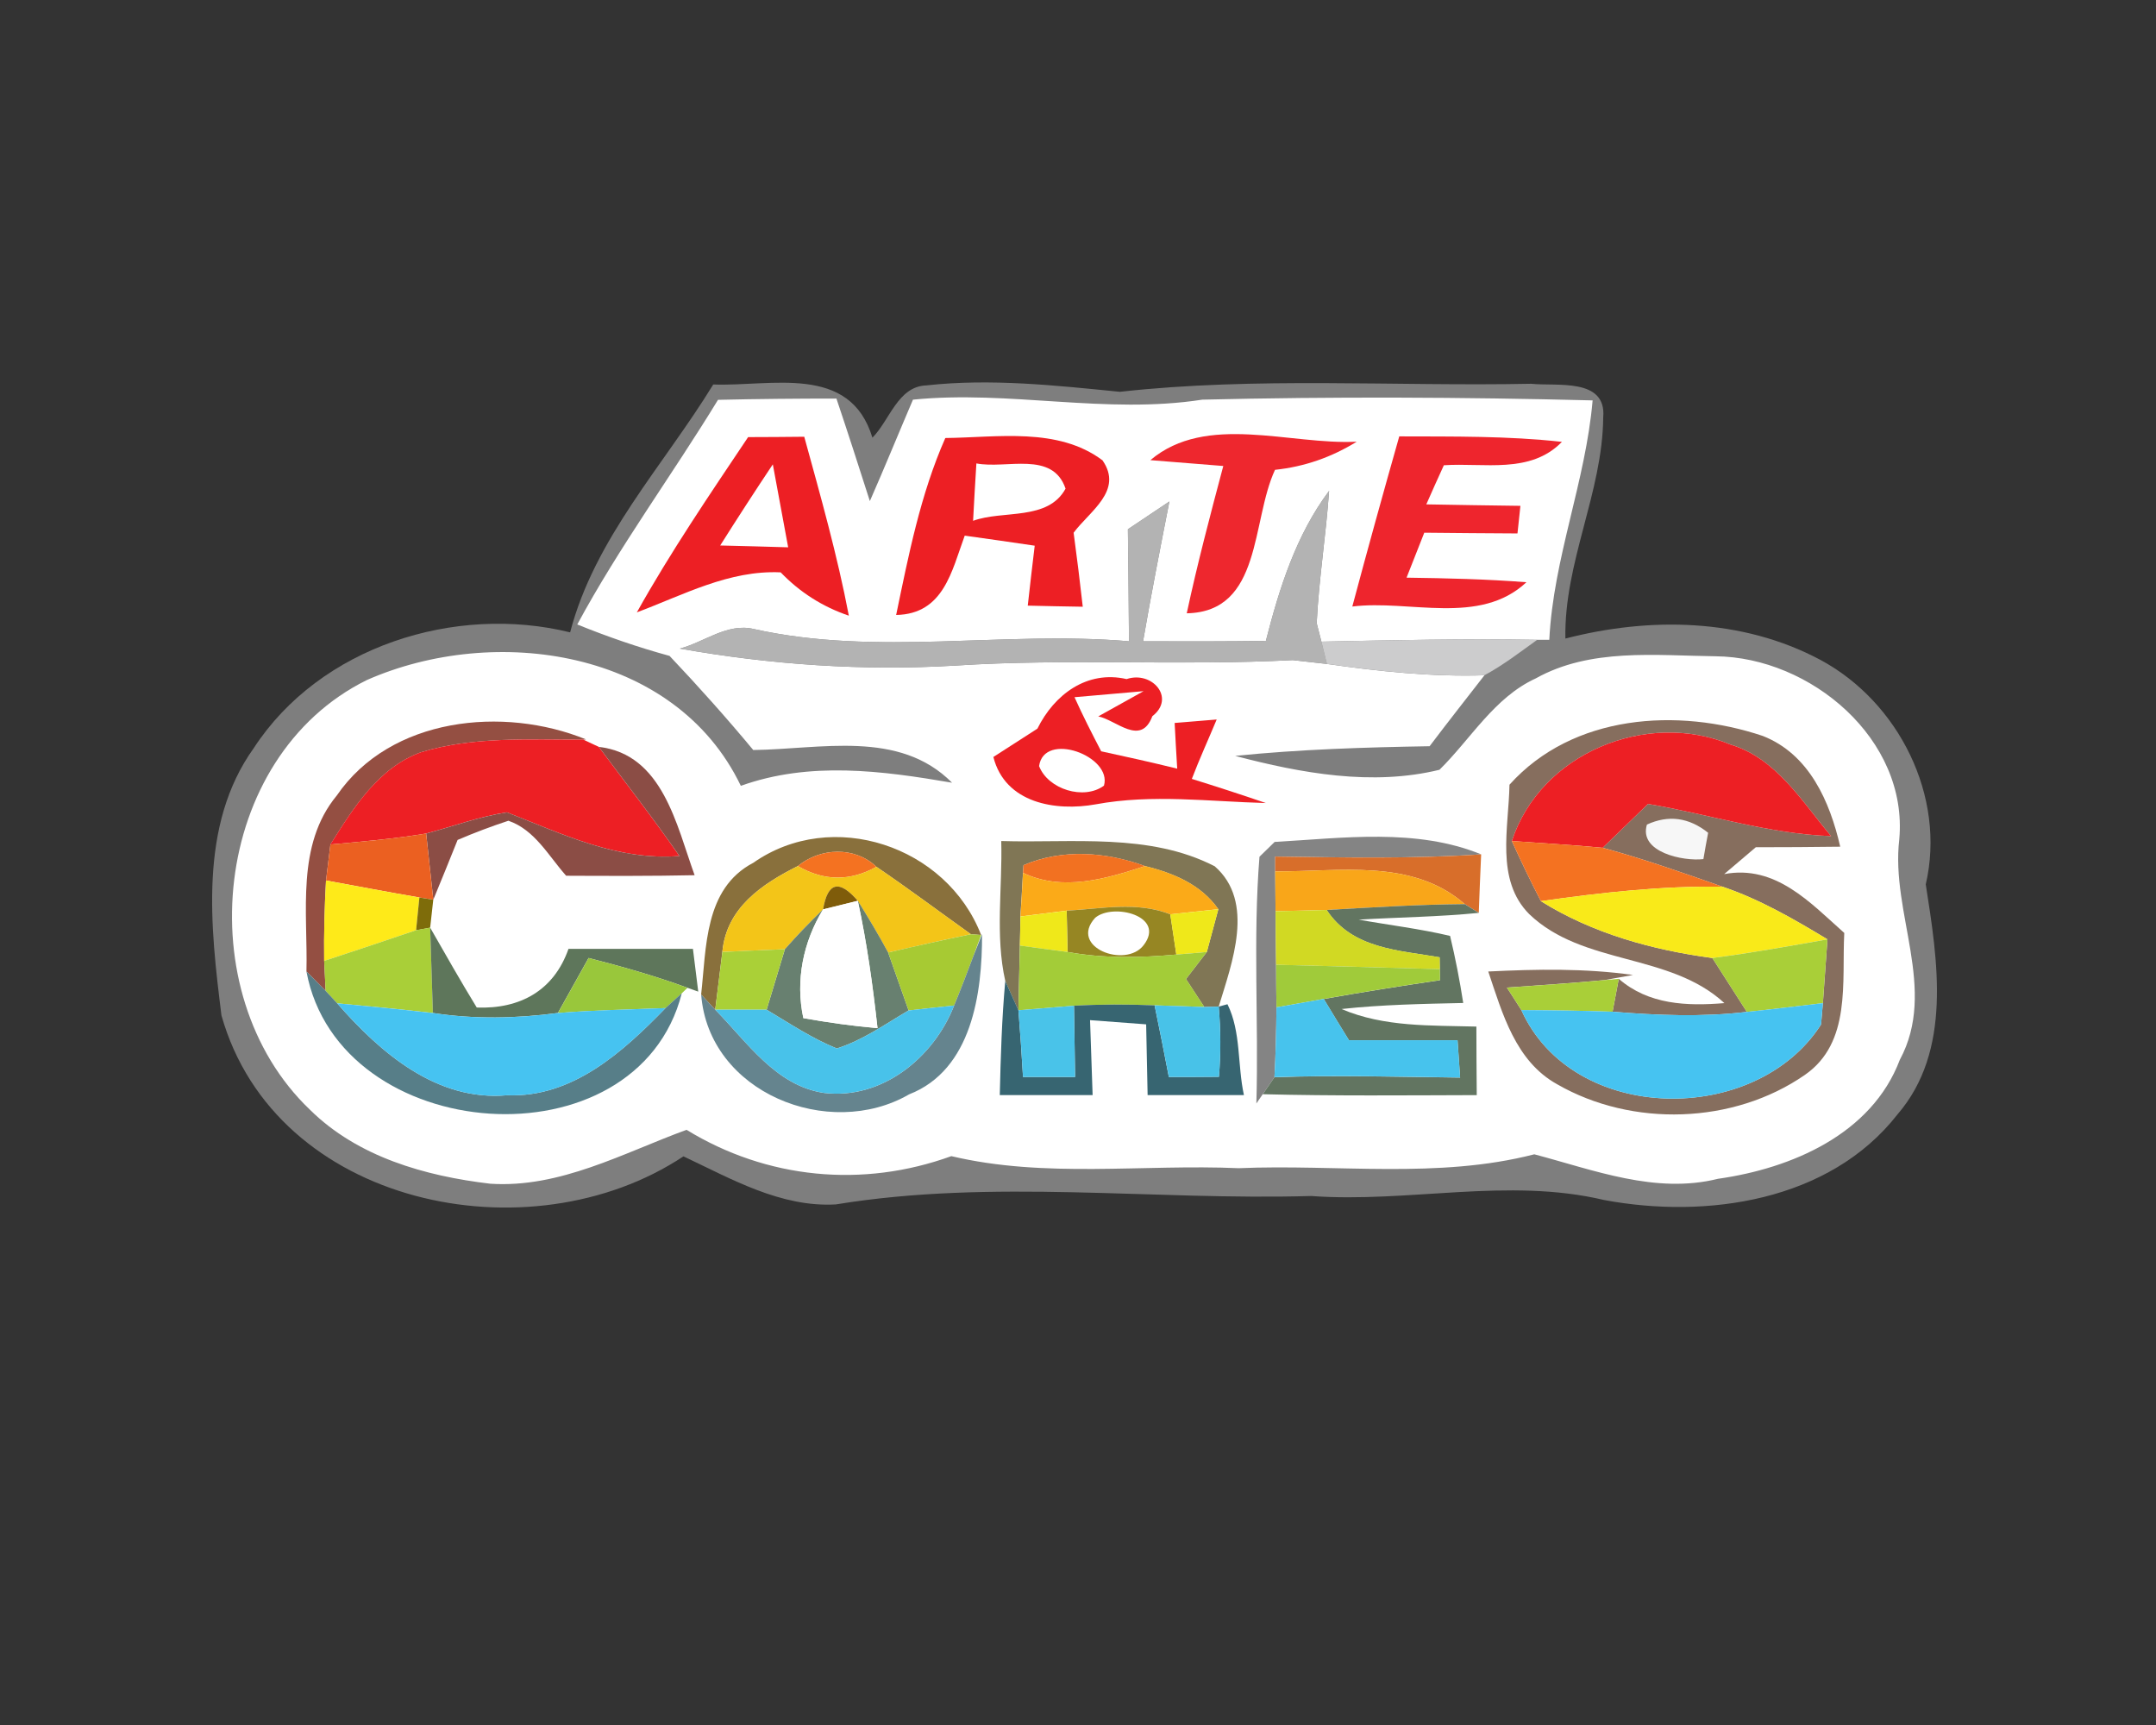<?xml version="1.0" encoding="UTF-8" standalone="no"?>
<svg
   xmlns:dc="http://purl.org/dc/elements/1.1/"
   xmlns:cc="http://creativecommons.org/ns#"
   xmlns:rdf="http://www.w3.org/1999/02/22-rdf-syntax-ns#"
   xmlns:svg="http://www.w3.org/2000/svg"
   xmlns="http://www.w3.org/2000/svg"
   xmlns:sodipodi="http://sodipodi.sourceforge.net/DTD/sodipodi-0.dtd"
   xmlns:inkscape="http://www.inkscape.org/namespaces/inkscape"
   width="100pt"
   height="80pt"
   viewBox="0 0 100 80"
   version="1.1"
   id="svg3506"
   inkscape:version="0.91 r"
   sodipodi:docname="artecores.svg">
  <rect x="0" y="0" width="100" height="80" fill="#333333" stroke="none"/>
  <defs
     id="defs3634" />
  <sodipodi:namedview
     pagecolor="#ffffff"
     bordercolor="#666666"
     borderopacity="1"
     objecttolerance="10"
     gridtolerance="10"
     guidetolerance="10"
     inkscape:pageopacity="0"
     inkscape:pageshadow="2"
     inkscape:window-width="1366"
     inkscape:window-height="716"
     id="namedview3632"
     showgrid="false"
     inkscape:zoom="5.35"
     inkscape:cx="88.062693"
     inkscape:cy="50"
     inkscape:window-x="0"
     inkscape:window-y="0"
     inkscape:window-maximized="1"
     inkscape:current-layer="svg3506" />
  <path
     d="m 33.082,17.831 c 2.695,0.102 6.34,-0.975 7.383,2.467 0.797,-0.797 1.178,-2.382 2.5,-2.424 2.984,-0.331 5.993,0 8.976,0.297 6.332,-0.704 12.723,-0.246 19.08,-0.373 1.161,0.127 3.501,-0.297 3.34,1.56 -0.034,3.501 -1.822,6.722 -1.755,10.256 3.908,-1.009 8.188,-0.949 11.816,0.983 3.645,1.95 5.849,6.34 4.899,10.417 0.551,3.535 1.238,7.713 -1.314,10.672 -3.145,4.026 -8.849,4.857 -13.604,3.967 -4.467,-1.06 -9.053,0.144 -13.587,-0.186 -7.349,0.212 -14.757,-0.805 -22.047,0.39 -2.551,0.144 -4.84,-1.178 -7.069,-2.229 -7.128,4.73 -18.927,2.314 -21.428,-6.535 -0.509,-4.094 -1.068,-8.824 1.5,-12.401 3.068,-4.713 9.341,-6.679 14.672,-5.365 1.136,-4.365 4.331,-7.73 6.637,-11.494 z"
     id="path3514"
     inkscape:connector-curvature="0"
     style="fill:#7e7e7e" />
  <path
     d="m 33.302,18.543 c 1.831,-0.042 3.662,-0.059 5.493,-0.059 0.534,1.585 1.043,3.17 1.551,4.755 0.687,-1.56 1.331,-3.145 2,-4.704 4.484,-0.449 8.942,0.695 13.418,0 6.027,-0.144 12.07,-0.119 18.105,0.034 -0.322,3.763 -1.822,7.315 -2.009,11.104 l -0.559,0 c -3.34,-0.059 -6.671,0.017 -10.01,0.085 l -0.22,-0.856 c 0.102,-2.051 0.432,-4.086 0.576,-6.137 -1.534,2.051 -2.306,4.509 -2.933,6.959 -1.899,0.025 -3.797,0.025 -5.696,0.017 0.373,-2.17 0.797,-4.323 1.221,-6.484 -0.483,0.322 -1.441,0.966 -1.924,1.288 0.017,1.729 0.042,3.458 0.051,5.196 -5.806,-0.5 -11.663,0.712 -17.402,-0.568 -1.229,-0.297 -2.314,0.619 -3.433,0.907 4.213,0.746 8.502,1.043 12.774,0.788 5.213,-0.339 10.443,0.017 15.656,-0.254 0.398,0.042 1.187,0.136 1.585,0.178 2.424,0.348 4.857,0.602 7.306,0.526 -0.848,1.093 -1.704,2.178 -2.543,3.289 -3.009,0.051 -6.027,0.144 -9.019,0.449 3.06,0.805 6.357,1.407 9.476,0.644 1.458,-1.432 2.543,-3.357 4.467,-4.238 2.534,-1.416 5.552,-1.06 8.341,-1.026 4.399,0.042 8.942,3.84 8.519,8.493 -0.407,3.416 1.788,6.95 0.025,10.222 -1.305,3.45 -5.018,5.035 -8.434,5.518 -2.899,0.72 -5.755,-0.407 -8.519,-1.136 -4.475,1.153 -9.146,0.449 -13.714,0.644 -4.433,-0.195 -8.968,0.475 -13.325,-0.559 -4.111,1.492 -8.561,1.06 -12.282,-1.221 -2.941,1.076 -5.866,2.712 -9.103,2.5 -3.018,-0.356 -6.145,-1.238 -8.366,-3.433 -5.671,-5.408 -4.577,-16.368 2.645,-19.928 5.908,-2.602 14.291,-1.441 17.342,4.908 3.196,-1.144 6.535,-0.704 9.798,-0.144 -2.458,-2.475 -6.103,-1.551 -9.222,-1.517 -1.246,-1.5 -2.543,-2.95 -3.882,-4.365 -1.458,-0.398 -2.882,-0.89 -4.28,-1.458 1.95,-3.611 4.391,-6.917 6.527,-10.417 z"
     id="path3516"
     inkscape:connector-curvature="0"
     style="fill:#ffffff" />
  <path
     d="m 34.701,20.272 c 0.653,0 1.95,-0.009 2.602,-0.017 0.754,2.746 1.534,5.493 2.068,8.298 -1.221,-0.415 -2.272,-1.085 -3.162,-2.009 -2.39,-0.11 -4.501,1.043 -6.671,1.856 1.568,-2.806 3.374,-5.459 5.162,-8.129 z"
     id="path3518"
     inkscape:connector-curvature="0"
     style="fill:#ed1f24" />
  <path
     d="m 41.566,28.519 c 0.576,-2.772 1.127,-5.594 2.28,-8.205 2.407,-0.025 5.221,-0.517 7.29,1.034 0.975,1.407 -0.585,2.348 -1.339,3.357 0.153,1.144 0.297,2.289 0.424,3.433 -0.644,-0.009 -1.916,-0.034 -2.551,-0.051 0.076,-0.695 0.237,-2.085 0.322,-2.78 -1.076,-0.161 -2.161,-0.314 -3.246,-0.466 -0.602,1.636 -0.975,3.636 -3.179,3.679 z"
     id="path3520"
     inkscape:connector-curvature="0"
     style="fill:#ed1f24" />
  <path
     d="m 53.357,21.34 c 2.594,-2.195 6.476,-0.695 9.57,-0.856 -1.161,0.72 -2.424,1.161 -3.789,1.305 -1.11,2.382 -0.593,6.586 -4.094,6.654 0.492,-2.297 1.093,-4.569 1.695,-6.832 -0.839,-0.068 -2.534,-0.203 -3.382,-0.271 z"
     id="path3522"
     inkscape:connector-curvature="0"
     style="fill:#ee272e" />
  <path
     d="m 62.723,28.129 c 0.704,-2.636 1.432,-5.264 2.178,-7.891 2.517,0.009 5.043,-0.025 7.544,0.254 -1.466,1.509 -3.619,0.958 -5.476,1.085 -0.28,0.602 -0.542,1.204 -0.814,1.814 1.449,0.025 2.907,0.051 4.365,0.068 l -0.136,1.28 c -1.441,-0.009 -2.882,-0.017 -4.323,-0.034 -0.271,0.695 -0.551,1.39 -0.822,2.085 1.856,0.025 3.713,0.068 5.56,0.212 -2.178,2.034 -5.416,0.797 -8.078,1.127 z"
     id="path3524"
     inkscape:connector-curvature="0"
     style="fill:#ee252d" />
  <path
     d="m 45.287,21.492 c 1.399,0.271 3.535,-0.602 4.136,1.17 -0.822,1.509 -2.907,0.983 -4.289,1.492 0.042,-0.89 0.102,-1.78 0.153,-2.662 z"
     id="path3526"
     inkscape:connector-curvature="0"
     style="fill:#ffffff" />
  <path
     d="m 33.404,25.298 c 0.797,-1.263 1.61,-2.517 2.441,-3.763 0.237,1.28 0.475,2.56 0.712,3.848 -0.788,-0.025 -2.365,-0.068 -3.153,-0.085 z"
     id="path3528"
     inkscape:connector-curvature="0"
     style="fill:#ffffff" />
  <path
     d="m 52.314,24.544 c 0.483,-0.322 1.441,-0.966 1.924,-1.288 -0.424,2.161 -0.848,4.314 -1.221,6.484 1.899,0.009 3.797,0.009 5.696,-0.017 0.627,-2.45 1.399,-4.908 2.933,-6.959 -0.144,2.051 -0.475,4.086 -0.576,6.137 l 0.22,0.856 0.254,1.034 c -0.398,-0.042 -1.187,-0.136 -1.585,-0.178 -5.213,0.271 -10.443,-0.085 -15.656,0.254 -4.272,0.254 -8.561,-0.042 -12.774,-0.788 1.119,-0.288 2.204,-1.204 3.433,-0.907 5.738,1.28 11.595,0.068 17.402,0.568 -0.009,-1.738 -0.034,-3.467 -0.051,-5.196 z"
     id="path3530"
     inkscape:connector-curvature="0"
     style="fill:#b3b3b3" />
  <path
     d="m 61.29,29.757 c 3.34,-0.068 6.671,-0.144 10.01,-0.085 -0.797,0.568 -1.577,1.178 -2.45,1.644 -2.45,0.076 -4.882,-0.178 -7.306,-0.526 l -0.254,-1.034 z"
     id="path3532"
     inkscape:connector-curvature="0"
     style="fill:#cccccd" />
  <path
     d="m 48.118,33.791 c 0.78,-1.577 2.297,-2.721 4.136,-2.297 1.178,-0.398 2.289,0.873 1.195,1.721 -0.534,1.416 -1.67,0.178 -2.509,0.009 l 2.102,-1.17 c -0.797,0.068 -2.399,0.212 -3.204,0.28 0.381,0.848 0.805,1.678 1.238,2.509 1.178,0.254 2.356,0.517 3.526,0.805 -0.034,-0.534 -0.093,-1.594 -0.119,-2.119 0.483,-0.042 1.466,-0.119 1.95,-0.161 -0.381,0.915 -0.797,1.822 -1.153,2.755 1.144,0.356 2.297,0.729 3.433,1.119 -2.628,-0.068 -5.272,-0.424 -7.883,0.059 -1.873,0.339 -4.213,-0.051 -4.755,-2.195 0.509,-0.331 1.534,-0.983 2.043,-1.314 z"
     id="path3534"
     inkscape:connector-curvature="0"
     style="fill:#ed1f24" />
  <path
     d="m 15.621,36.894 c 2.492,-3.636 7.73,-4.162 11.562,-2.602 l -0.127,0.009 c -2.509,0.009 -5.103,-0.153 -7.527,0.585 -1.975,0.712 -3.145,2.594 -4.204,4.28 -0.051,0.415 -0.153,1.254 -0.203,1.67 -0.068,1.246 -0.102,2.484 -0.085,3.73 0.017,0.348 0.051,1.043 0.068,1.39 L 14.214,45.056 c 0.068,-2.746 -0.492,-5.866 1.407,-8.163 z"
     id="path3536"
     inkscape:connector-curvature="0"
     style="fill:#944f42" />
  <path
     d="m 70.012,36.393 c 2.941,-3.272 7.798,-3.585 11.748,-2.263 2.161,0.848 3.111,3.043 3.594,5.137 -1.305,0.017 -2.611,0.025 -3.916,0.025 -0.492,0.415 -0.983,0.831 -1.466,1.246 2.39,-0.449 4.001,1.339 5.569,2.729 -0.119,2.272 0.339,5.086 -1.831,6.586 -3.306,2.289 -8.01,2.433 -11.485,0.432 -1.933,-1.068 -2.543,-3.289 -3.196,-5.23 2.238,-0.11 4.484,-0.153 6.713,0.161 l -1.314,0.237 c -1.509,0.144 -3.018,0.237 -4.535,0.348 0.17,0.254 0.5,0.78 0.67,1.043 2.382,5.306 10.866,5.408 13.901,0.67 l 0.085,-0.992 c 0.068,-0.992 0.144,-1.975 0.212,-2.958 -1.56,-0.941 -3.136,-1.856 -4.865,-2.441 -1.839,-0.644 -3.679,-1.297 -5.56,-1.805 0.526,-0.509 1.577,-1.526 2.102,-2.034 2.831,0.475 5.594,1.39 8.493,1.492 -1.348,-1.594 -2.543,-3.611 -4.67,-4.247 -3.882,-1.61 -8.807,0.398 -10.138,4.475 0.424,0.941 0.873,1.873 1.348,2.789 2.399,1.5 5.17,2.263 7.951,2.636 0.534,0.831 1.068,1.661 1.602,2.5 -2.068,0.246 -4.162,0.161 -6.23,-0.009 0.076,-0.381 0.212,-1.144 0.288,-1.526 1.382,1.204 3.162,1.271 4.899,1.127 -2.543,-2.348 -6.552,-1.729 -9.053,-4.128 -1.577,-1.585 -0.949,-4.009 -0.915,-6.001 z"
     id="path3538"
     inkscape:connector-curvature="0"
     style="fill:#866e5e" />
  <path
     d="m 19.528,34.885 c 2.424,-0.737 5.018,-0.576 7.527,-0.585 l 0.72,0.339 c 1.254,1.687 2.543,3.331 3.738,5.06 -2.873,0.229 -5.416,-1.017 -8.002,-2.026 -1.28,0.195 -2.5,0.653 -3.746,0.983 -1.466,0.246 -2.958,0.373 -4.442,0.509 1.06,-1.687 2.229,-3.568 4.204,-4.28 z"
     id="path3540"
     inkscape:connector-curvature="0"
     style="fill:#ed1f24" />
  <path
     d="m 27.776,34.639 c 2.967,0.339 3.602,3.645 4.442,5.95 -1.983,0.042 -3.967,0.034 -5.959,0.025 -0.814,-0.915 -1.449,-2.128 -2.678,-2.551 -0.797,0.263 -1.585,0.559 -2.356,0.89 -0.373,0.932 -0.746,1.848 -1.127,2.772 -0.085,-0.763 -0.246,-2.297 -0.331,-3.068 1.246,-0.331 2.467,-0.788 3.746,-0.983 2.585,1.009 5.128,2.255 8.002,2.026 -1.195,-1.729 -2.484,-3.374 -3.738,-5.06 z"
     id="path3542"
     inkscape:connector-curvature="0"
     style="fill:#8b4d45" />
  <path
     d="m 48.195,35.529 c 0.229,-1.636 3.407,-0.466 3.009,0.907 -0.932,0.687 -2.594,0.17 -3.009,-0.907 z"
     id="path3544"
     inkscape:connector-curvature="0"
     style="fill:#ffffff" />
  <path
     d="m 70.123,39.004 c 1.331,-4.077 6.255,-6.086 10.138,-4.475 2.128,0.636 3.323,2.653 4.67,4.247 -2.899,-0.102 -5.662,-1.017 -8.493,-1.492 -0.526,0.509 -1.577,1.526 -2.102,2.034 -1.399,-0.136 -2.814,-0.212 -4.213,-0.314 z"
     id="path3546"
     inkscape:connector-curvature="0"
     style="fill:#ed1f24" />
  <path
     d="m 76.387,38.241 c 1,-0.458 1.95,-0.331 2.84,0.381 -0.059,0.305 -0.17,0.915 -0.22,1.221 -0.941,0.11 -3.009,-0.322 -2.619,-1.602 z"
     id="path3548"
     inkscape:connector-curvature="0"
     style="fill:#f7f7f7" />
  <path
     d="m 15.324,39.165 c 1.483,-0.136 2.975,-0.263 4.442,-0.509 0.085,0.771 0.246,2.306 0.331,3.068 l -0.644,-0.102 c -1.441,-0.246 -2.89,-0.526 -4.331,-0.788 0.051,-0.415 0.153,-1.254 0.203,-1.67 z"
     id="path3550"
     inkscape:connector-curvature="0"
     style="fill:#eb6021" />
  <path
     d="m 34.929,40.021 c 3.662,-2.577 8.976,-0.797 10.578,3.34 l -0.475,-0.034 c -1.458,-1.043 -2.899,-2.119 -4.382,-3.128 -1.009,-0.958 -2.602,-0.89 -3.645,-0.034 -1.67,0.839 -3.314,1.941 -3.501,3.984 -0.085,0.67 -0.246,2.009 -0.331,2.678 l -0.653,-0.704 c 0.246,-2.178 0.144,-4.908 2.407,-6.103 z"
     id="path3552"
     inkscape:connector-curvature="0"
     style="fill:#89703c" />
  <path
     d="m 46.44,39.004 c 3.297,0.102 6.866,-0.39 9.9,1.17 1.89,1.653 0.797,4.492 0.186,6.51 l -0.67,0.017 c -0.212,-0.322 -0.636,-0.975 -0.848,-1.297 0.246,-0.314 0.72,-0.941 0.966,-1.254 0.136,-0.492 0.398,-1.492 0.534,-1.983 -0.797,-1.144 -2.085,-1.678 -3.399,-2 -1.805,-0.661 -3.84,-0.814 -5.637,-0.042 l -0.025,0.356 c -0.025,0.509 -0.085,1.517 -0.119,2.026 0,0.331 -0.017,1.009 -0.025,1.348 -0.017,0.754 -0.051,2.255 -0.068,3.001 L 46.627,45.497 C 46.152,43.386 46.499,41.166 46.44,39.004 Z"
     id="path3554"
     inkscape:connector-curvature="0"
     style="fill:#807655" />
  <path
     d="m 58.417,39.733 c 0.178,-0.17 0.526,-0.517 0.704,-0.687 3.17,-0.178 6.561,-0.653 9.578,0.576 -3.179,0.212 -6.366,0.144 -9.553,0.102 l 0,0.687 c 0.009,0.458 0.009,1.39 0.017,1.848 0,0.627 0.017,1.865 0.025,2.484 0,0.492 0.009,1.483 0.017,1.975 -0.009,1.085 -0.034,2.161 -0.093,3.238 l -0.542,0.788 -0.297,0.432 c 0.11,-3.814 -0.161,-7.637 0.144,-11.443 z"
     id="path3556"
     inkscape:connector-curvature="0"
     style="fill:#848484" />
  <path
     d="m 70.123,39.004 c 1.399,0.102 2.814,0.178 4.213,0.314 1.882,0.509 3.721,1.161 5.56,1.805 -2.823,-0.042 -5.628,0.271 -8.425,0.67 C 70.996,40.877 70.546,39.945 70.123,39.004 Z"
     id="path3558"
     inkscape:connector-curvature="0"
     style="fill:#f47221" />
  <path
     d="m 37.006,40.165 c 1.043,-0.856 2.636,-0.924 3.645,0.034 -1.221,0.678 -2.433,0.67 -3.645,-0.034 z"
     id="path3560"
     inkscape:connector-curvature="0"
     style="fill:#f47221" />
  <path
     d="m 47.474,40.123 c 1.797,-0.771 3.831,-0.619 5.637,0.042 -1.814,0.593 -3.823,1.195 -5.662,0.314 l 0.025,-0.356 z"
     id="path3562"
     inkscape:connector-curvature="0"
     style="fill:#f27121" />
  <path
     d="m 59.146,39.725 c 3.187,0.042 6.374,0.11 9.553,-0.102 -0.042,0.907 -0.076,1.805 -0.11,2.712 L 67.936,41.928 C 65.486,39.792 62.121,40.437 59.146,40.411 l 0,-0.687 z"
     id="path3564"
     inkscape:connector-curvature="0"
     style="fill:#d86e2a" />
  <path
     d="m 15.121,40.835 c 1.441,0.263 2.89,0.542 4.331,0.788 -0.034,0.381 -0.119,1.136 -0.153,1.517 -1.424,0.483 -2.84,0.958 -4.264,1.424 -0.017,-1.246 0.017,-2.484 0.085,-3.73 z"
     id="path3566"
     inkscape:connector-curvature="0"
     style="fill:#feea19" />
  <path
     d="m 33.505,44.149 c 0.186,-2.043 1.831,-3.145 3.501,-3.984 1.212,0.704 2.424,0.712 3.645,0.034 1.483,1.009 2.924,2.085 4.382,3.128 -1.28,0.263 -2.568,0.551 -3.84,0.848 -0.441,-0.814 -0.915,-1.61 -1.407,-2.399 -0.865,-1 -1.399,-0.865 -1.61,0.398 -0.619,0.593 -1.204,1.204 -1.772,1.848 -0.729,0.025 -2.178,0.093 -2.899,0.127 z"
     id="path3568"
     inkscape:connector-curvature="0"
     style="fill:#f3c518" />
  <path
     d="m 47.449,40.479 c 1.839,0.882 3.848,0.28 5.662,-0.314 1.314,0.322 2.602,0.856 3.399,2 -0.559,0.059 -1.67,0.178 -2.229,0.237 -1.551,-0.61 -3.204,-0.254 -4.806,-0.17 -0.534,0.068 -1.602,0.203 -2.144,0.271 0.034,-0.509 0.093,-1.517 0.119,-2.026 z"
     id="path3570"
     inkscape:connector-curvature="0"
     style="fill:#fbaa18" />
  <path
     d="m 59.146,40.411 c 2.975,0.025 6.34,-0.619 8.79,1.517 -2.136,0.017 -4.264,0.153 -6.4,0.271 -0.788,0.025 -1.585,0.042 -2.373,0.059 -0.009,-0.458 -0.009,-1.39 -0.017,-1.848 z"
     id="path3572"
     inkscape:connector-curvature="0"
     style="fill:#f9a619" />
  <path
     d="m 19.452,41.623 0.644,0.102 c -0.034,0.322 -0.11,0.975 -0.144,1.297 l -0.653,0.119 c 0.034,-0.381 0.119,-1.136 0.153,-1.517 z"
     id="path3574"
     inkscape:connector-curvature="0"
     style="fill:#7e6c0a" />
  <path
     d="m 38.176,42.174 c 0.212,-1.263 0.746,-1.399 1.61,-0.398 -0.407,0.102 -1.212,0.297 -1.61,0.398 z"
     id="path3576"
     inkscape:connector-curvature="0"
     style="fill:#7f5c0a" />
  <path
     d="m 49.475,42.234 c 1.602,-0.085 3.255,-0.441 4.806,0.17 0.068,0.466 0.212,1.399 0.28,1.865 -1.678,0.153 -3.374,0.186 -5.043,-0.119 -0.009,-0.475 -0.034,-1.432 -0.042,-1.916 z"
     id="path3578"
     inkscape:connector-curvature="0"
     style="fill:#968623" />
  <path
     d="m 61.536,42.2 c 2.136,-0.119 4.264,-0.254 6.4,-0.271 l 0.653,0.407 c -1.848,0.186 -3.713,0.203 -5.569,0.314 1.416,0.254 2.848,0.424 4.238,0.754 0.246,1.026 0.449,2.068 0.61,3.111 -1.882,0.042 -3.772,0.076 -5.645,0.28 1.983,0.848 4.153,0.754 6.255,0.814 0,1.06 0.009,2.119 0.017,3.179 -3.306,0.009 -6.62,0.042 -9.926,-0.042 l 0.542,-0.788 c 2.865,-0.102 5.738,-0.017 8.612,0.017 -0.034,-0.432 -0.085,-1.297 -0.119,-1.729 -1.678,0 -3.357,0 -5.035,0 -0.297,-0.475 -0.882,-1.441 -1.17,-1.916 1.788,-0.322 3.585,-0.602 5.391,-0.873 l -0.009,-0.509 -0.009,-0.551 c -1.907,-0.331 -4.052,-0.39 -5.238,-2.195 z"
     id="path3580"
     inkscape:connector-curvature="0"
     style="fill:#627561" />
  <path
     d="m 71.47,41.793 c 2.797,-0.398 5.603,-0.712 8.425,-0.67 1.729,0.585 3.306,1.5 4.865,2.441 -1.78,0.314 -3.552,0.636 -5.34,0.865 -2.78,-0.373 -5.552,-1.136 -7.951,-2.636 z"
     id="path3582"
     inkscape:connector-curvature="0"
     style="fill:#f9ea19" />
  <path
     d="m 36.404,44.022 c 0.568,-0.644 1.153,-1.254 1.772,-1.848 -0.924,1.517 -1.288,3.297 -0.915,5.043 1.136,0.203 2.289,0.364 3.441,0.466 -0.22,-1.983 -0.492,-3.958 -0.915,-5.908 0.492,0.788 0.966,1.585 1.407,2.399 0.237,0.67 0.712,2.017 0.949,2.687 -1.076,0.627 -2.119,1.382 -3.331,1.763 -1.153,-0.466 -2.187,-1.161 -3.255,-1.797 0.212,-0.704 0.636,-2.102 0.848,-2.806 z"
     id="path3584"
     inkscape:connector-curvature="0"
     style="fill:#688070" />
  <path
     d="m 38.176,42.174 c 0.398,-0.102 1.204,-0.297 1.61,-0.398 0.424,1.95 0.695,3.924 0.915,5.908 -1.153,-0.102 -2.306,-0.263 -3.441,-0.466 -0.373,-1.746 -0.009,-3.526 0.915,-5.043 z"
     id="path3586"
     inkscape:connector-curvature="0"
     style="fill:#ffffff" />
  <path
     d="m 47.33,42.505 c 0.542,-0.068 1.61,-0.203 2.144,-0.271 0.009,0.483 0.034,1.441 0.042,1.916 -0.551,-0.068 -1.661,-0.22 -2.212,-0.297 0.009,-0.339 0.025,-1.017 0.025,-1.348 z"
     id="path3588"
     inkscape:connector-curvature="0"
     style="fill:#efe81a" />
  <path
     d="m 50.797,42.564 c 0.831,-0.704 3.297,-0.085 2.246,1.271 -0.831,1.093 -3.492,0.093 -2.246,-1.271 z"
     id="path3590"
     inkscape:connector-curvature="0"
     style="fill:#ffffff" />
  <path
     d="m 54.281,42.403 c 0.559,-0.059 1.67,-0.178 2.229,-0.237 -0.136,0.492 -0.398,1.492 -0.534,1.983 -0.356,0.034 -1.06,0.093 -1.416,0.119 -0.068,-0.466 -0.212,-1.399 -0.28,-1.865 z"
     id="path3592"
     inkscape:connector-curvature="0"
     style="fill:#efe81a" />
  <path
     d="m 59.163,42.259 c 0.788,-0.017 1.585,-0.034 2.373,-0.059 1.187,1.805 3.331,1.865 5.238,2.195 l 0.009,0.551 c -2.534,-0.068 -5.069,-0.144 -7.595,-0.203 -0.009,-0.619 -0.025,-1.856 -0.025,-2.484 z"
     id="path3594"
     inkscape:connector-curvature="0"
     style="fill:#d1d923" />
  <path
     d="m 19.299,43.14 0.653,-0.119 c 0.042,1.322 0.085,2.636 0.127,3.958 -1.475,-0.17 -2.958,-0.314 -4.442,-0.449 -0.127,-0.144 -0.398,-0.432 -0.534,-0.576 -0.017,-0.348 -0.051,-1.043 -0.068,-1.39 1.424,-0.466 2.84,-0.941 4.264,-1.424 z"
     id="path3596"
     inkscape:connector-curvature="0"
     style="fill:#a9cf38" />
  <path
     d="m 19.952,43.022 c 0.712,1.246 1.416,2.484 2.161,3.704 2.009,0.076 3.577,-0.788 4.255,-2.721 1.924,0 3.848,0 5.772,0 0.059,0.492 0.186,1.483 0.246,1.983 l -0.5,-0.178 c -1.5,-0.551 -3.034,-0.983 -4.586,-1.382 -0.356,0.636 -1.068,1.916 -1.424,2.551 -1.924,0.254 -3.874,0.297 -5.798,0 -0.042,-1.322 -0.085,-2.636 -0.127,-3.958 z"
     id="path3598"
     inkscape:connector-curvature="0"
     style="fill:#5e765b" />
  <path
     d="m 45.033,43.327 0.475,0.034 -0.356,0.966 c -0.288,0.771 -0.585,1.543 -0.898,2.306 -0.526,0.051 -1.577,0.17 -2.111,0.229 -0.237,-0.67 -0.712,-2.017 -0.949,-2.687 1.271,-0.297 2.56,-0.585 3.84,-0.848 z"
     id="path3600"
     inkscape:connector-curvature="0"
     style="fill:#a7ca33" />
  <path
     d="m 33.505,44.149 c 0.72,-0.034 2.17,-0.102 2.899,-0.127 -0.212,0.704 -0.636,2.102 -0.848,2.806 -0.593,0 -1.78,0 -2.382,0 0.085,-0.67 0.246,-2.009 0.331,-2.678 z"
     id="path3602"
     inkscape:connector-curvature="0"
     style="fill:#aad037" />
  <path
     d="m 45.152,44.327 0.398,-1 c 0.009,2.721 -0.466,6.289 -3.382,7.425 -3.721,2.153 -9.298,-0.076 -9.646,-4.628 l 0.653,0.704 c 1.475,1.492 2.797,3.518 5.035,3.857 2.687,0.331 5.103,-1.636 6.044,-4.052 0.314,-0.763 0.61,-1.534 0.898,-2.306 z"
     id="path3604"
     inkscape:connector-curvature="0"
     style="fill:#65848e" />
  <path
     d="m 47.305,43.852 c 0.551,0.076 1.661,0.229 2.212,0.297 1.67,0.305 3.365,0.271 5.043,0.119 0.356,-0.025 1.06,-0.085 1.416,-0.119 -0.246,0.314 -0.72,0.941 -0.966,1.254 0.212,0.322 0.636,0.975 0.848,1.297 -0.576,-0.017 -1.729,-0.059 -2.306,-0.076 -1.246,-0.051 -2.492,-0.051 -3.738,0.017 -0.644,0.051 -1.933,0.161 -2.577,0.212 0.017,-0.746 0.051,-2.246 0.068,-3.001 z"
     id="path3606"
     inkscape:connector-curvature="0"
     style="fill:#a3cc38" />
  <path
     d="m 79.421,44.429 c 1.788,-0.229 3.56,-0.551 5.34,-0.865 -0.068,0.983 -0.144,1.966 -0.212,2.958 -1.178,0.136 -2.348,0.288 -3.526,0.407 -0.534,-0.839 -1.068,-1.67 -1.602,-2.5 z"
     id="path3608"
     inkscape:connector-curvature="0"
     style="fill:#a9cf38" />
  <path
     d="m 27.301,44.429 c 1.551,0.398 3.085,0.831 4.586,1.382 l -0.263,0.254 -0.754,0.687 c -1.67,0.068 -3.331,0.093 -4.992,0.229 0.356,-0.636 1.068,-1.916 1.424,-2.551 z"
     id="path3610"
     inkscape:connector-curvature="0"
     style="fill:#99c73b" />
  <path
     d="m 59.188,44.742 c 2.526,0.059 5.06,0.136 7.595,0.203 l 0.009,0.509 c -1.805,0.271 -3.602,0.551 -5.391,0.873 -0.551,0.093 -1.644,0.297 -2.195,0.39 -0.009,-0.492 -0.017,-1.483 -0.017,-1.975 z"
     id="path3612"
     inkscape:connector-curvature="0"
     style="fill:#a0cb3a" />
  <path
     d="m 14.214,45.056 0.89,0.898 c 0.136,0.144 0.407,0.432 0.534,0.576 2,2.289 4.62,4.56 7.891,4.264 3.026,0.119 5.374,-2.017 7.34,-4.043 l 0.754,-0.687 C 29.547,54.193 15.722,53.159 14.214,45.056 Z"
     id="path3614"
     inkscape:connector-curvature="0"
     style="fill:#577e88" />
  <path
     d="m 69.894,45.802 c 1.517,-0.11 3.026,-0.203 4.535,-0.348 l 0.653,-0.059 c -0.076,0.381 -0.212,1.144 -0.288,1.526 -1.407,-0.051 -2.823,-0.068 -4.23,-0.076 -0.17,-0.263 -0.5,-0.788 -0.67,-1.043 z"
     id="path3616"
     inkscape:connector-curvature="0"
     style="fill:#a9cf38" />
  <path
     d="m 15.638,46.531 c 1.483,0.136 2.967,0.28 4.442,0.449 1.924,0.297 3.874,0.254 5.798,0 1.661,-0.136 3.323,-0.161 4.992,-0.229 -1.966,2.026 -4.314,4.162 -7.34,4.043 -3.272,0.297 -5.891,-1.975 -7.891,-4.264 z"
     id="path3618"
     inkscape:connector-curvature="0"
     style="fill:#46c3f1" />
  <path
     d="m 33.175,46.828 c 0.602,0 1.788,0 2.382,0 1.068,0.636 2.102,1.331 3.255,1.797 1.212,-0.381 2.255,-1.136 3.331,-1.763 0.534,-0.059 1.585,-0.178 2.111,-0.229 -0.941,2.416 -3.357,4.382 -6.044,4.052 -2.238,-0.339 -3.56,-2.365 -5.035,-3.857 z"
     id="path3620"
     inkscape:connector-curvature="0"
     style="fill:#48c2ea" />
  <path
     d="m 46.627,45.497 0.61,1.356 c 0.085,1.034 0.153,2.068 0.212,3.094 0.602,0 1.814,0 2.416,0 -0.017,-1.102 -0.034,-2.204 -0.051,-3.306 1.246,-0.068 2.492,-0.068 3.738,-0.017 0.229,1.11 0.449,2.212 0.661,3.323 0.585,0 1.746,0 2.322,-0.009 0.093,-1.085 0.085,-2.17 -0.009,-3.255 l 0.407,-0.11 c 0.636,1.288 0.458,2.823 0.763,4.213 -1.492,0 -2.984,0 -4.467,0 -0.025,-1.093 -0.042,-2.187 -0.068,-3.28 -0.653,-0.051 -1.95,-0.144 -2.602,-0.195 0.042,1.161 0.076,2.314 0.119,3.475 -1.441,0 -2.873,0 -4.306,0 0.042,-1.763 0.093,-3.526 0.254,-5.289 z"
     id="path3622"
     inkscape:connector-curvature="0"
     style="fill:#376571" />
  <path
     d="m 47.237,46.853 c 0.644,-0.051 1.933,-0.161 2.577,-0.212 0.017,1.102 0.034,2.204 0.051,3.306 -0.602,0 -1.814,0 -2.416,0 -0.059,-1.026 -0.127,-2.06 -0.212,-3.094 z"
     id="path3624"
     inkscape:connector-curvature="0"
     style="fill:#49c3e9" />
  <path
     d="m 53.552,46.624 c 0.576,0.017 1.729,0.059 2.306,0.076 l 0.67,-0.017 c 0.093,1.085 0.102,2.17 0.009,3.255 -0.576,0.009 -1.738,0.009 -2.322,0.009 -0.212,-1.11 -0.432,-2.212 -0.661,-3.323 z"
     id="path3626"
     inkscape:connector-curvature="0"
     style="fill:#48c2e8" />
  <path
     d="m 59.205,46.717 c 0.551,-0.093 1.644,-0.297 2.195,-0.39 0.288,0.475 0.873,1.441 1.17,1.916 1.678,0 3.357,0 5.035,0 0.034,0.432 0.085,1.297 0.119,1.729 -2.873,-0.034 -5.747,-0.119 -8.612,-0.017 0.059,-1.076 0.085,-2.153 0.093,-3.238 z"
     id="path3628"
     inkscape:connector-curvature="0"
     style="fill:#47c3ed" />
  <path
     d="m 81.023,46.929 c 1.178,-0.119 2.348,-0.271 3.526,-0.407 l -0.085,0.992 c -3.034,4.738 -11.519,4.636 -13.901,-0.67 1.407,0.009 2.823,0.025 4.23,0.076 2.068,0.17 4.162,0.254 6.23,0.009 z"
     id="path3630"
     inkscape:connector-curvature="0"
     style="fill:#46c3f1" />
</svg>
